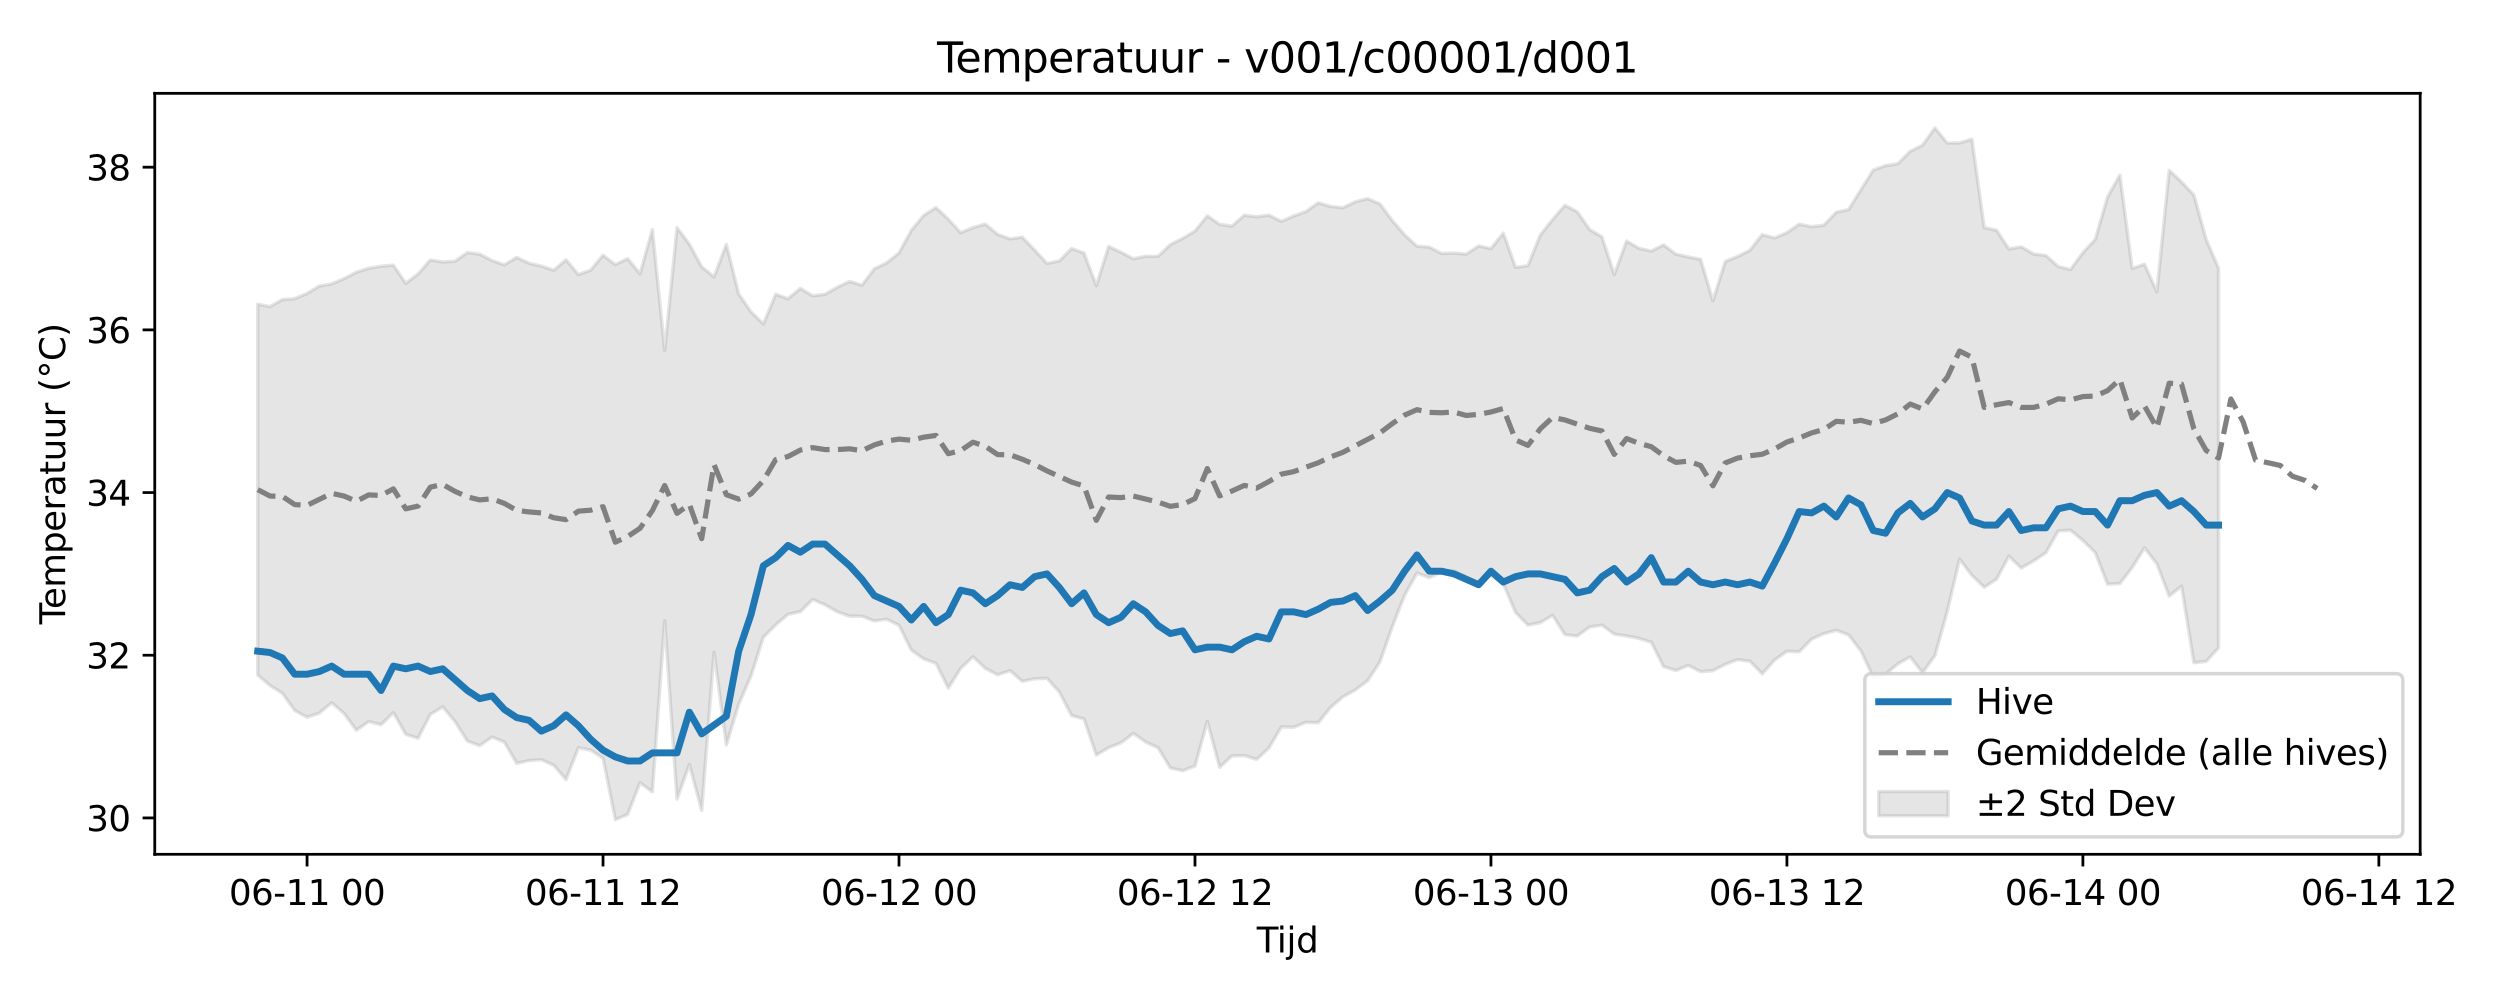 <?xml version="1.0" encoding="utf-8" standalone="no"?>
<!DOCTYPE svg PUBLIC "-//W3C//DTD SVG 1.1//EN"
  "http://www.w3.org/Graphics/SVG/1.1/DTD/svg11.dtd">
<svg xmlns:xlink="http://www.w3.org/1999/xlink" width="720pt" height="288pt" viewBox="0 0 720 288" xmlns="http://www.w3.org/2000/svg" version="1.1">
 <defs>
  <style type="text/css">*{stroke-linejoin: round; stroke-linecap: butt}</style>
 </defs>
 <g id="figure_1">
  <g id="patch_1">
   <path d="M 0 288 
L 720 288 
L 720 0 
L 0 0 
z
" style="fill: #ffffff"/>
  </g>
  <g id="axes_1">
   <g id="patch_2">
    <path d="M 44.57 246.04 
L 697.011 246.04 
L 697.011 26.88 
L 44.57 26.88 
z
" style="fill: #ffffff"/>
   </g>
   <g id="FillBetweenPolyCollection_1">
    <defs>
     <path id="m268ded404d" d="M 74.226 -200.394 
L 74.226 -93.564 
L 77.778 -90.576 
L 81.33 -88.337 
L 84.881 -83.387 
L 88.433 -81.435 
L 91.985 -82.636 
L 95.536 -85.604 
L 99.088 -82.534 
L 102.64 -77.672 
L 106.191 -80.2 
L 109.743 -79.28 
L 113.295 -82.762 
L 116.846 -76.522 
L 120.398 -75.371 
L 123.95 -82.277 
L 127.501 -84.414 
L 131.053 -80.176 
L 134.605 -74.557 
L 138.156 -73.256 
L 141.708 -75.743 
L 145.26 -74.302 
L 148.811 -68.144 
L 152.363 -68.948 
L 155.915 -69.204 
L 159.466 -67.615 
L 163.018 -63.494 
L 166.57 -72.645 
L 170.121 -71.945 
L 173.673 -69.636 
L 177.225 -51.922 
L 180.776 -53.451 
L 184.328 -62.579 
L 187.88 -59.957 
L 191.431 -109.214 
L 194.983 -57.867 
L 198.535 -67.83 
L 202.086 -54.57 
L 205.638 -100.168 
L 209.19 -73.438 
L 212.741 -85.16 
L 216.293 -93.314 
L 219.845 -104.472 
L 223.396 -108.017 
L 226.948 -111.074 
L 230.5 -111.823 
L 234.051 -115.355 
L 237.603 -113.808 
L 241.155 -111.773 
L 244.706 -110.541 
L 248.258 -110.522 
L 251.81 -109.146 
L 255.361 -109.671 
L 258.913 -107.914 
L 262.465 -100.772 
L 266.016 -98.236 
L 269.568 -96.966 
L 273.12 -89.824 
L 276.671 -95.504 
L 280.223 -98.843 
L 283.775 -95.508 
L 287.326 -93.635 
L 290.878 -94.845 
L 294.43 -91.783 
L 297.981 -92.502 
L 301.533 -92.654 
L 305.085 -88.674 
L 308.636 -81.882 
L 312.188 -80.951 
L 315.74 -70.535 
L 319.291 -72.698 
L 322.843 -74.042 
L 326.395 -76.797 
L 329.946 -74.305 
L 333.498 -72.668 
L 337.05 -66.829 
L 340.601 -66.032 
L 344.153 -67.383 
L 347.705 -80.233 
L 351.256 -67.011 
L 354.808 -70.298 
L 358.36 -70.374 
L 361.911 -69.285 
L 365.463 -72.6 
L 369.015 -78.626 
L 372.566 -78.545 
L 376.118 -79.96 
L 379.67 -79.872 
L 383.221 -84.276 
L 386.773 -87.319 
L 390.325 -89.286 
L 393.876 -91.945 
L 397.428 -97.376 
L 400.98 -107.53 
L 404.531 -116.555 
L 408.083 -122.93 
L 411.635 -121.634 
L 415.186 -123.227 
L 418.738 -123.593 
L 422.29 -121.865 
L 425.841 -120.191 
L 429.393 -122.288 
L 432.945 -119.856 
L 436.496 -111.59 
L 440.048 -107.961 
L 443.6 -108.682 
L 447.151 -110.804 
L 450.703 -105.227 
L 454.255 -104.795 
L 457.806 -107.415 
L 461.358 -107.963 
L 464.91 -105.36 
L 468.461 -104.837 
L 472.013 -104.134 
L 475.565 -103.03 
L 479.116 -96.007 
L 482.668 -94.895 
L 486.22 -96.356 
L 489.771 -94.564 
L 493.323 -94.842 
L 496.875 -96.649 
L 500.426 -98.021 
L 503.978 -97.559 
L 507.53 -93.936 
L 511.081 -97.914 
L 514.633 -100.415 
L 518.185 -100.31 
L 521.736 -103.933 
L 525.288 -105.518 
L 528.84 -106.46 
L 532.391 -105.154 
L 535.943 -100.546 
L 539.494 -92.987 
L 543.046 -93.834 
L 546.598 -96.825 
L 550.149 -98.827 
L 553.701 -94.245 
L 557.253 -99.171 
L 560.804 -111.856 
L 564.356 -126.971 
L 567.908 -122.296 
L 571.459 -118.869 
L 575.011 -121.192 
L 578.563 -127.834 
L 582.114 -124.404 
L 585.666 -126.453 
L 589.218 -128.792 
L 592.769 -135.088 
L 596.321 -135.311 
L 599.873 -132.339 
L 603.424 -128.859 
L 606.976 -119.742 
L 610.528 -119.929 
L 614.079 -124.553 
L 617.631 -130.206 
L 621.183 -125.615 
L 624.734 -116.324 
L 628.286 -119.172 
L 631.838 -97.129 
L 635.389 -97.508 
L 638.941 -101.435 
L 638.941 -210.762 
L 638.941 -210.762 
L 635.389 -218.983 
L 631.838 -231.856 
L 628.286 -235.582 
L 624.734 -238.951 
L 621.183 -203.956 
L 617.631 -211.898 
L 614.079 -210.68 
L 610.528 -237.558 
L 606.976 -231.264 
L 603.424 -219.024 
L 599.873 -215.231 
L 596.321 -210.385 
L 592.769 -211.233 
L 589.218 -214.406 
L 585.666 -214.87 
L 582.114 -216.919 
L 578.563 -216.3 
L 575.011 -221.693 
L 571.459 -222.454 
L 567.908 -247.919 
L 564.356 -246.836 
L 560.804 -246.803 
L 557.253 -251.158 
L 553.701 -246.193 
L 550.149 -244.437 
L 546.598 -240.862 
L 543.046 -240.282 
L 539.494 -239.011 
L 535.943 -233.348 
L 532.391 -227.624 
L 528.84 -226.876 
L 525.288 -223.133 
L 521.736 -222.71 
L 518.185 -223.432 
L 514.633 -220.985 
L 511.081 -219.47 
L 507.53 -220.436 
L 503.978 -215.92 
L 500.426 -214.119 
L 496.875 -212.703 
L 493.323 -201.347 
L 489.771 -213.338 
L 486.22 -214 
L 482.668 -214.792 
L 479.116 -217.473 
L 475.565 -215.693 
L 472.013 -216.484 
L 468.461 -218.571 
L 464.91 -208.919 
L 461.358 -219.795 
L 457.806 -221.905 
L 454.255 -226.979 
L 450.703 -228.89 
L 447.151 -224.763 
L 443.6 -220.304 
L 440.048 -211.498 
L 436.496 -210.993 
L 432.945 -220.843 
L 429.393 -216.403 
L 425.841 -217.16 
L 422.29 -214.818 
L 418.738 -215.097 
L 415.186 -215.017 
L 411.635 -216.833 
L 408.083 -217.099 
L 404.531 -220.351 
L 400.98 -224.467 
L 397.428 -229.267 
L 393.876 -230.793 
L 390.325 -229.883 
L 386.773 -228.169 
L 383.221 -228.534 
L 379.67 -229.592 
L 376.118 -227.049 
L 372.566 -225.787 
L 369.015 -224.256 
L 365.463 -226.043 
L 361.911 -225.565 
L 358.36 -226.038 
L 354.808 -222.879 
L 351.256 -223.377 
L 347.705 -225.847 
L 344.153 -221.444 
L 340.601 -219.336 
L 337.05 -217.536 
L 333.498 -214.15 
L 329.946 -214.187 
L 326.395 -213.479 
L 322.843 -215.342 
L 319.291 -217.021 
L 315.74 -205.741 
L 312.188 -215.126 
L 308.636 -216.426 
L 305.085 -212.87 
L 301.533 -212.124 
L 297.981 -215.957 
L 294.43 -219.689 
L 290.878 -219.192 
L 287.326 -220.514 
L 283.775 -223.438 
L 280.223 -222.445 
L 276.671 -220.988 
L 273.12 -224.846 
L 269.568 -228.227 
L 266.016 -225.953 
L 262.465 -221.632 
L 258.913 -215.159 
L 255.361 -212.287 
L 251.81 -210.58 
L 248.258 -205.858 
L 244.706 -206.955 
L 241.155 -205.276 
L 237.603 -203.241 
L 234.051 -202.81 
L 230.5 -204.947 
L 226.948 -201.959 
L 223.396 -203.231 
L 219.845 -194.71 
L 216.293 -198.19 
L 212.741 -203.351 
L 209.19 -217.62 
L 205.638 -208.254 
L 202.086 -211.165 
L 198.535 -217.687 
L 194.983 -222.444 
L 191.431 -187.132 
L 187.88 -221.916 
L 184.328 -209.142 
L 180.776 -213.533 
L 177.225 -211.783 
L 173.673 -214.505 
L 170.121 -210.189 
L 166.57 -208.93 
L 163.018 -213.173 
L 159.466 -210.167 
L 155.915 -211.368 
L 152.363 -212.182 
L 148.811 -213.878 
L 145.26 -211.735 
L 141.708 -212.972 
L 138.156 -214.789 
L 134.605 -215.273 
L 131.053 -212.778 
L 127.501 -212.556 
L 123.95 -213.131 
L 120.398 -209.105 
L 116.846 -206.392 
L 113.295 -211.643 
L 109.743 -211.332 
L 106.191 -210.746 
L 102.64 -209.593 
L 99.088 -207.742 
L 95.536 -206.235 
L 91.985 -205.632 
L 88.433 -203.487 
L 84.881 -201.981 
L 81.33 -201.716 
L 77.778 -199.7 
L 74.226 -200.394 
z
" style="stroke: #808080; stroke-opacity: 0.2"/>
    </defs>
    <g clip-path="url(#p1e799e2879)">
     <use xlink:href="#m268ded404d" x="0" y="288" style="fill: #808080; fill-opacity: 0.2; stroke: #808080; stroke-opacity: 0.2"/>
    </g>
   </g>
   <g id="matplotlib.axis_1">
    <g id="xtick_1">
     <g id="line2d_1">
      <defs>
       <path id="mc18999bd80" d="M 0 0 
L 0 3.5 
" style="stroke: #000000; stroke-width: 0.8"/>
      </defs>
      <g>
       <use xlink:href="#mc18999bd80" x="88.433" y="246.04" style="stroke: #000000; stroke-width: 0.8"/>
      </g>
     </g>
     <g id="text_1">
      <!-- 06-11 00 -->
      <g transform="translate(65.953 260.638) scale(0.1 -0.1)">
       <defs>
        <path id="DejaVuSans-30" d="M 2034 4250 
Q 1547 4250 1301 3770 
Q 1056 3291 1056 2328 
Q 1056 1369 1301 889 
Q 1547 409 2034 409 
Q 2525 409 2770 889 
Q 3016 1369 3016 2328 
Q 3016 3291 2770 3770 
Q 2525 4250 2034 4250 
z
M 2034 4750 
Q 2819 4750 3233 4129 
Q 3647 3509 3647 2328 
Q 3647 1150 3233 529 
Q 2819 -91 2034 -91 
Q 1250 -91 836 529 
Q 422 1150 422 2328 
Q 422 3509 836 4129 
Q 1250 4750 2034 4750 
z
" transform="scale(0.016)"/>
        <path id="DejaVuSans-36" d="M 2113 2584 
Q 1688 2584 1439 2293 
Q 1191 2003 1191 1497 
Q 1191 994 1439 701 
Q 1688 409 2113 409 
Q 2538 409 2786 701 
Q 3034 994 3034 1497 
Q 3034 2003 2786 2293 
Q 2538 2584 2113 2584 
z
M 3366 4563 
L 3366 3988 
Q 3128 4100 2886 4159 
Q 2644 4219 2406 4219 
Q 1781 4219 1451 3797 
Q 1122 3375 1075 2522 
Q 1259 2794 1537 2939 
Q 1816 3084 2150 3084 
Q 2853 3084 3261 2657 
Q 3669 2231 3669 1497 
Q 3669 778 3244 343 
Q 2819 -91 2113 -91 
Q 1303 -91 875 529 
Q 447 1150 447 2328 
Q 447 3434 972 4092 
Q 1497 4750 2381 4750 
Q 2619 4750 2861 4703 
Q 3103 4656 3366 4563 
z
" transform="scale(0.016)"/>
        <path id="DejaVuSans-2d" d="M 313 2009 
L 1997 2009 
L 1997 1497 
L 313 1497 
L 313 2009 
z
" transform="scale(0.016)"/>
        <path id="DejaVuSans-31" d="M 794 531 
L 1825 531 
L 1825 4091 
L 703 3866 
L 703 4441 
L 1819 4666 
L 2450 4666 
L 2450 531 
L 3481 531 
L 3481 0 
L 794 0 
L 794 531 
z
" transform="scale(0.016)"/>
        <path id="DejaVuSans-20" transform="scale(0.016)"/>
       </defs>
       <use xlink:href="#DejaVuSans-30"/>
       <use xlink:href="#DejaVuSans-36" transform="translate(63.623 0)"/>
       <use xlink:href="#DejaVuSans-2d" transform="translate(127.246 0)"/>
       <use xlink:href="#DejaVuSans-31" transform="translate(163.33 0)"/>
       <use xlink:href="#DejaVuSans-31" transform="translate(226.953 0)"/>
       <use xlink:href="#DejaVuSans-20" transform="translate(290.576 0)"/>
       <use xlink:href="#DejaVuSans-30" transform="translate(322.363 0)"/>
       <use xlink:href="#DejaVuSans-30" transform="translate(385.986 0)"/>
      </g>
     </g>
    </g>
    <g id="xtick_2">
     <g id="line2d_2">
      <g>
       <use xlink:href="#mc18999bd80" x="173.673" y="246.04" style="stroke: #000000; stroke-width: 0.8"/>
      </g>
     </g>
     <g id="text_2">
      <!-- 06-11 12 -->
      <g transform="translate(151.193 260.638) scale(0.1 -0.1)">
       <defs>
        <path id="DejaVuSans-32" d="M 1228 531 
L 3431 531 
L 3431 0 
L 469 0 
L 469 531 
Q 828 903 1448 1529 
Q 2069 2156 2228 2338 
Q 2531 2678 2651 2914 
Q 2772 3150 2772 3378 
Q 2772 3750 2511 3984 
Q 2250 4219 1831 4219 
Q 1534 4219 1204 4116 
Q 875 4013 500 3803 
L 500 4441 
Q 881 4594 1212 4672 
Q 1544 4750 1819 4750 
Q 2544 4750 2975 4387 
Q 3406 4025 3406 3419 
Q 3406 3131 3298 2873 
Q 3191 2616 2906 2266 
Q 2828 2175 2409 1742 
Q 1991 1309 1228 531 
z
" transform="scale(0.016)"/>
       </defs>
       <use xlink:href="#DejaVuSans-30"/>
       <use xlink:href="#DejaVuSans-36" transform="translate(63.623 0)"/>
       <use xlink:href="#DejaVuSans-2d" transform="translate(127.246 0)"/>
       <use xlink:href="#DejaVuSans-31" transform="translate(163.33 0)"/>
       <use xlink:href="#DejaVuSans-31" transform="translate(226.953 0)"/>
       <use xlink:href="#DejaVuSans-20" transform="translate(290.576 0)"/>
       <use xlink:href="#DejaVuSans-31" transform="translate(322.363 0)"/>
       <use xlink:href="#DejaVuSans-32" transform="translate(385.986 0)"/>
      </g>
     </g>
    </g>
    <g id="xtick_3">
     <g id="line2d_3">
      <g>
       <use xlink:href="#mc18999bd80" x="258.913" y="246.04" style="stroke: #000000; stroke-width: 0.8"/>
      </g>
     </g>
     <g id="text_3">
      <!-- 06-12 00 -->
      <g transform="translate(236.433 260.638) scale(0.1 -0.1)">
       <use xlink:href="#DejaVuSans-30"/>
       <use xlink:href="#DejaVuSans-36" transform="translate(63.623 0)"/>
       <use xlink:href="#DejaVuSans-2d" transform="translate(127.246 0)"/>
       <use xlink:href="#DejaVuSans-31" transform="translate(163.33 0)"/>
       <use xlink:href="#DejaVuSans-32" transform="translate(226.953 0)"/>
       <use xlink:href="#DejaVuSans-20" transform="translate(290.576 0)"/>
       <use xlink:href="#DejaVuSans-30" transform="translate(322.363 0)"/>
       <use xlink:href="#DejaVuSans-30" transform="translate(385.986 0)"/>
      </g>
     </g>
    </g>
    <g id="xtick_4">
     <g id="line2d_4">
      <g>
       <use xlink:href="#mc18999bd80" x="344.153" y="246.04" style="stroke: #000000; stroke-width: 0.8"/>
      </g>
     </g>
     <g id="text_4">
      <!-- 06-12 12 -->
      <g transform="translate(321.672 260.638) scale(0.1 -0.1)">
       <use xlink:href="#DejaVuSans-30"/>
       <use xlink:href="#DejaVuSans-36" transform="translate(63.623 0)"/>
       <use xlink:href="#DejaVuSans-2d" transform="translate(127.246 0)"/>
       <use xlink:href="#DejaVuSans-31" transform="translate(163.33 0)"/>
       <use xlink:href="#DejaVuSans-32" transform="translate(226.953 0)"/>
       <use xlink:href="#DejaVuSans-20" transform="translate(290.576 0)"/>
       <use xlink:href="#DejaVuSans-31" transform="translate(322.363 0)"/>
       <use xlink:href="#DejaVuSans-32" transform="translate(385.986 0)"/>
      </g>
     </g>
    </g>
    <g id="xtick_5">
     <g id="line2d_5">
      <g>
       <use xlink:href="#mc18999bd80" x="429.393" y="246.04" style="stroke: #000000; stroke-width: 0.8"/>
      </g>
     </g>
     <g id="text_5">
      <!-- 06-13 00 -->
      <g transform="translate(406.912 260.638) scale(0.1 -0.1)">
       <defs>
        <path id="DejaVuSans-33" d="M 2597 2516 
Q 3050 2419 3304 2112 
Q 3559 1806 3559 1356 
Q 3559 666 3084 287 
Q 2609 -91 1734 -91 
Q 1441 -91 1130 -33 
Q 819 25 488 141 
L 488 750 
Q 750 597 1062 519 
Q 1375 441 1716 441 
Q 2309 441 2620 675 
Q 2931 909 2931 1356 
Q 2931 1769 2642 2001 
Q 2353 2234 1838 2234 
L 1294 2234 
L 1294 2753 
L 1863 2753 
Q 2328 2753 2575 2939 
Q 2822 3125 2822 3475 
Q 2822 3834 2567 4026 
Q 2313 4219 1838 4219 
Q 1578 4219 1281 4162 
Q 984 4106 628 3988 
L 628 4550 
Q 988 4650 1302 4700 
Q 1616 4750 1894 4750 
Q 2613 4750 3031 4423 
Q 3450 4097 3450 3541 
Q 3450 3153 3228 2886 
Q 3006 2619 2597 2516 
z
" transform="scale(0.016)"/>
       </defs>
       <use xlink:href="#DejaVuSans-30"/>
       <use xlink:href="#DejaVuSans-36" transform="translate(63.623 0)"/>
       <use xlink:href="#DejaVuSans-2d" transform="translate(127.246 0)"/>
       <use xlink:href="#DejaVuSans-31" transform="translate(163.33 0)"/>
       <use xlink:href="#DejaVuSans-33" transform="translate(226.953 0)"/>
       <use xlink:href="#DejaVuSans-20" transform="translate(290.576 0)"/>
       <use xlink:href="#DejaVuSans-30" transform="translate(322.363 0)"/>
       <use xlink:href="#DejaVuSans-30" transform="translate(385.986 0)"/>
      </g>
     </g>
    </g>
    <g id="xtick_6">
     <g id="line2d_6">
      <g>
       <use xlink:href="#mc18999bd80" x="514.633" y="246.04" style="stroke: #000000; stroke-width: 0.8"/>
      </g>
     </g>
     <g id="text_6">
      <!-- 06-13 12 -->
      <g transform="translate(492.152 260.638) scale(0.1 -0.1)">
       <use xlink:href="#DejaVuSans-30"/>
       <use xlink:href="#DejaVuSans-36" transform="translate(63.623 0)"/>
       <use xlink:href="#DejaVuSans-2d" transform="translate(127.246 0)"/>
       <use xlink:href="#DejaVuSans-31" transform="translate(163.33 0)"/>
       <use xlink:href="#DejaVuSans-33" transform="translate(226.953 0)"/>
       <use xlink:href="#DejaVuSans-20" transform="translate(290.576 0)"/>
       <use xlink:href="#DejaVuSans-31" transform="translate(322.363 0)"/>
       <use xlink:href="#DejaVuSans-32" transform="translate(385.986 0)"/>
      </g>
     </g>
    </g>
    <g id="xtick_7">
     <g id="line2d_7">
      <g>
       <use xlink:href="#mc18999bd80" x="599.873" y="246.04" style="stroke: #000000; stroke-width: 0.8"/>
      </g>
     </g>
     <g id="text_7">
      <!-- 06-14 00 -->
      <g transform="translate(577.392 260.638) scale(0.1 -0.1)">
       <defs>
        <path id="DejaVuSans-34" d="M 2419 4116 
L 825 1625 
L 2419 1625 
L 2419 4116 
z
M 2253 4666 
L 3047 4666 
L 3047 1625 
L 3713 1625 
L 3713 1100 
L 3047 1100 
L 3047 0 
L 2419 0 
L 2419 1100 
L 313 1100 
L 313 1709 
L 2253 4666 
z
" transform="scale(0.016)"/>
       </defs>
       <use xlink:href="#DejaVuSans-30"/>
       <use xlink:href="#DejaVuSans-36" transform="translate(63.623 0)"/>
       <use xlink:href="#DejaVuSans-2d" transform="translate(127.246 0)"/>
       <use xlink:href="#DejaVuSans-31" transform="translate(163.33 0)"/>
       <use xlink:href="#DejaVuSans-34" transform="translate(226.953 0)"/>
       <use xlink:href="#DejaVuSans-20" transform="translate(290.576 0)"/>
       <use xlink:href="#DejaVuSans-30" transform="translate(322.363 0)"/>
       <use xlink:href="#DejaVuSans-30" transform="translate(385.986 0)"/>
      </g>
     </g>
    </g>
    <g id="xtick_8">
     <g id="line2d_8">
      <g>
       <use xlink:href="#mc18999bd80" x="685.113" y="246.04" style="stroke: #000000; stroke-width: 0.8"/>
      </g>
     </g>
     <g id="text_8">
      <!-- 06-14 12 -->
      <g transform="translate(662.632 260.638) scale(0.1 -0.1)">
       <use xlink:href="#DejaVuSans-30"/>
       <use xlink:href="#DejaVuSans-36" transform="translate(63.623 0)"/>
       <use xlink:href="#DejaVuSans-2d" transform="translate(127.246 0)"/>
       <use xlink:href="#DejaVuSans-31" transform="translate(163.33 0)"/>
       <use xlink:href="#DejaVuSans-34" transform="translate(226.953 0)"/>
       <use xlink:href="#DejaVuSans-20" transform="translate(290.576 0)"/>
       <use xlink:href="#DejaVuSans-31" transform="translate(322.363 0)"/>
       <use xlink:href="#DejaVuSans-32" transform="translate(385.986 0)"/>
      </g>
     </g>
    </g>
    <g id="text_9">
     <!-- Tijd -->
     <g transform="translate(361.94 274.317) scale(0.1 -0.1)">
      <defs>
       <path id="DejaVuSans-54" d="M -19 4666 
L 3928 4666 
L 3928 4134 
L 2272 4134 
L 2272 0 
L 1638 0 
L 1638 4134 
L -19 4134 
L -19 4666 
z
" transform="scale(0.016)"/>
       <path id="DejaVuSans-69" d="M 603 3500 
L 1178 3500 
L 1178 0 
L 603 0 
L 603 3500 
z
M 603 4863 
L 1178 4863 
L 1178 4134 
L 603 4134 
L 603 4863 
z
" transform="scale(0.016)"/>
       <path id="DejaVuSans-6a" d="M 603 3500 
L 1178 3500 
L 1178 -63 
Q 1178 -731 923 -1031 
Q 669 -1331 103 -1331 
L -116 -1331 
L -116 -844 
L 38 -844 
Q 366 -844 484 -692 
Q 603 -541 603 -63 
L 603 3500 
z
M 603 4863 
L 1178 4863 
L 1178 4134 
L 603 4134 
L 603 4863 
z
" transform="scale(0.016)"/>
       <path id="DejaVuSans-64" d="M 2906 2969 
L 2906 4863 
L 3481 4863 
L 3481 0 
L 2906 0 
L 2906 525 
Q 2725 213 2448 61 
Q 2172 -91 1784 -91 
Q 1150 -91 751 415 
Q 353 922 353 1747 
Q 353 2572 751 3078 
Q 1150 3584 1784 3584 
Q 2172 3584 2448 3432 
Q 2725 3281 2906 2969 
z
M 947 1747 
Q 947 1113 1208 752 
Q 1469 391 1925 391 
Q 2381 391 2643 752 
Q 2906 1113 2906 1747 
Q 2906 2381 2643 2742 
Q 2381 3103 1925 3103 
Q 1469 3103 1208 2742 
Q 947 2381 947 1747 
z
" transform="scale(0.016)"/>
      </defs>
      <use xlink:href="#DejaVuSans-54"/>
      <use xlink:href="#DejaVuSans-69" transform="translate(57.959 0)"/>
      <use xlink:href="#DejaVuSans-6a" transform="translate(85.742 0)"/>
      <use xlink:href="#DejaVuSans-64" transform="translate(113.525 0)"/>
     </g>
    </g>
   </g>
   <g id="matplotlib.axis_2">
    <g id="ytick_1">
     <g id="line2d_9">
      <defs>
       <path id="m4480297c4b" d="M 0 0 
L -3.5 0 
" style="stroke: #000000; stroke-width: 0.8"/>
      </defs>
      <g>
       <use xlink:href="#m4480297c4b" x="44.57" y="235.562" style="stroke: #000000; stroke-width: 0.8"/>
      </g>
     </g>
     <g id="text_10">
      <!-- 30 -->
      <g transform="translate(24.845 239.361) scale(0.1 -0.1)">
       <use xlink:href="#DejaVuSans-33"/>
       <use xlink:href="#DejaVuSans-30" transform="translate(63.623 0)"/>
      </g>
     </g>
    </g>
    <g id="ytick_2">
     <g id="line2d_10">
      <g>
       <use xlink:href="#m4480297c4b" x="44.57" y="188.71" style="stroke: #000000; stroke-width: 0.8"/>
      </g>
     </g>
     <g id="text_11">
      <!-- 32 -->
      <g transform="translate(24.845 192.509) scale(0.1 -0.1)">
       <use xlink:href="#DejaVuSans-33"/>
       <use xlink:href="#DejaVuSans-32" transform="translate(63.623 0)"/>
      </g>
     </g>
    </g>
    <g id="ytick_3">
     <g id="line2d_11">
      <g>
       <use xlink:href="#m4480297c4b" x="44.57" y="141.858" style="stroke: #000000; stroke-width: 0.8"/>
      </g>
     </g>
     <g id="text_12">
      <!-- 34 -->
      <g transform="translate(24.845 145.657) scale(0.1 -0.1)">
       <use xlink:href="#DejaVuSans-33"/>
       <use xlink:href="#DejaVuSans-34" transform="translate(63.623 0)"/>
      </g>
     </g>
    </g>
    <g id="ytick_4">
     <g id="line2d_12">
      <g>
       <use xlink:href="#m4480297c4b" x="44.57" y="95.006" style="stroke: #000000; stroke-width: 0.8"/>
      </g>
     </g>
     <g id="text_13">
      <!-- 36 -->
      <g transform="translate(24.845 98.805) scale(0.1 -0.1)">
       <use xlink:href="#DejaVuSans-33"/>
       <use xlink:href="#DejaVuSans-36" transform="translate(63.623 0)"/>
      </g>
     </g>
    </g>
    <g id="ytick_5">
     <g id="line2d_13">
      <g>
       <use xlink:href="#m4480297c4b" x="44.57" y="48.154" style="stroke: #000000; stroke-width: 0.8"/>
      </g>
     </g>
     <g id="text_14">
      <!-- 38 -->
      <g transform="translate(24.845 51.953) scale(0.1 -0.1)">
       <defs>
        <path id="DejaVuSans-38" d="M 2034 2216 
Q 1584 2216 1326 1975 
Q 1069 1734 1069 1313 
Q 1069 891 1326 650 
Q 1584 409 2034 409 
Q 2484 409 2743 651 
Q 3003 894 3003 1313 
Q 3003 1734 2745 1975 
Q 2488 2216 2034 2216 
z
M 1403 2484 
Q 997 2584 770 2862 
Q 544 3141 544 3541 
Q 544 4100 942 4425 
Q 1341 4750 2034 4750 
Q 2731 4750 3128 4425 
Q 3525 4100 3525 3541 
Q 3525 3141 3298 2862 
Q 3072 2584 2669 2484 
Q 3125 2378 3379 2068 
Q 3634 1759 3634 1313 
Q 3634 634 3220 271 
Q 2806 -91 2034 -91 
Q 1263 -91 848 271 
Q 434 634 434 1313 
Q 434 1759 690 2068 
Q 947 2378 1403 2484 
z
M 1172 3481 
Q 1172 3119 1398 2916 
Q 1625 2713 2034 2713 
Q 2441 2713 2670 2916 
Q 2900 3119 2900 3481 
Q 2900 3844 2670 4047 
Q 2441 4250 2034 4250 
Q 1625 4250 1398 4047 
Q 1172 3844 1172 3481 
z
" transform="scale(0.016)"/>
       </defs>
       <use xlink:href="#DejaVuSans-33"/>
       <use xlink:href="#DejaVuSans-38" transform="translate(63.623 0)"/>
      </g>
     </g>
    </g>
    <g id="text_15">
     <!-- Temperatuur (°C) -->
     <g transform="translate(18.765 179.816) rotate(-90) scale(0.1 -0.1)">
      <defs>
       <path id="DejaVuSans-65" d="M 3597 1894 
L 3597 1613 
L 953 1613 
Q 991 1019 1311 708 
Q 1631 397 2203 397 
Q 2534 397 2845 478 
Q 3156 559 3463 722 
L 3463 178 
Q 3153 47 2828 -22 
Q 2503 -91 2169 -91 
Q 1331 -91 842 396 
Q 353 884 353 1716 
Q 353 2575 817 3079 
Q 1281 3584 2069 3584 
Q 2775 3584 3186 3129 
Q 3597 2675 3597 1894 
z
M 3022 2063 
Q 3016 2534 2758 2815 
Q 2500 3097 2075 3097 
Q 1594 3097 1305 2825 
Q 1016 2553 972 2059 
L 3022 2063 
z
" transform="scale(0.016)"/>
       <path id="DejaVuSans-6d" d="M 3328 2828 
Q 3544 3216 3844 3400 
Q 4144 3584 4550 3584 
Q 5097 3584 5394 3201 
Q 5691 2819 5691 2113 
L 5691 0 
L 5113 0 
L 5113 2094 
Q 5113 2597 4934 2840 
Q 4756 3084 4391 3084 
Q 3944 3084 3684 2787 
Q 3425 2491 3425 1978 
L 3425 0 
L 2847 0 
L 2847 2094 
Q 2847 2600 2669 2842 
Q 2491 3084 2119 3084 
Q 1678 3084 1418 2786 
Q 1159 2488 1159 1978 
L 1159 0 
L 581 0 
L 581 3500 
L 1159 3500 
L 1159 2956 
Q 1356 3278 1631 3431 
Q 1906 3584 2284 3584 
Q 2666 3584 2933 3390 
Q 3200 3197 3328 2828 
z
" transform="scale(0.016)"/>
       <path id="DejaVuSans-70" d="M 1159 525 
L 1159 -1331 
L 581 -1331 
L 581 3500 
L 1159 3500 
L 1159 2969 
Q 1341 3281 1617 3432 
Q 1894 3584 2278 3584 
Q 2916 3584 3314 3078 
Q 3713 2572 3713 1747 
Q 3713 922 3314 415 
Q 2916 -91 2278 -91 
Q 1894 -91 1617 61 
Q 1341 213 1159 525 
z
M 3116 1747 
Q 3116 2381 2855 2742 
Q 2594 3103 2138 3103 
Q 1681 3103 1420 2742 
Q 1159 2381 1159 1747 
Q 1159 1113 1420 752 
Q 1681 391 2138 391 
Q 2594 391 2855 752 
Q 3116 1113 3116 1747 
z
" transform="scale(0.016)"/>
       <path id="DejaVuSans-72" d="M 2631 2963 
Q 2534 3019 2420 3045 
Q 2306 3072 2169 3072 
Q 1681 3072 1420 2755 
Q 1159 2438 1159 1844 
L 1159 0 
L 581 0 
L 581 3500 
L 1159 3500 
L 1159 2956 
Q 1341 3275 1631 3429 
Q 1922 3584 2338 3584 
Q 2397 3584 2469 3576 
Q 2541 3569 2628 3553 
L 2631 2963 
z
" transform="scale(0.016)"/>
       <path id="DejaVuSans-61" d="M 2194 1759 
Q 1497 1759 1228 1600 
Q 959 1441 959 1056 
Q 959 750 1161 570 
Q 1363 391 1709 391 
Q 2188 391 2477 730 
Q 2766 1069 2766 1631 
L 2766 1759 
L 2194 1759 
z
M 3341 1997 
L 3341 0 
L 2766 0 
L 2766 531 
Q 2569 213 2275 61 
Q 1981 -91 1556 -91 
Q 1019 -91 701 211 
Q 384 513 384 1019 
Q 384 1609 779 1909 
Q 1175 2209 1959 2209 
L 2766 2209 
L 2766 2266 
Q 2766 2663 2505 2880 
Q 2244 3097 1772 3097 
Q 1472 3097 1187 3025 
Q 903 2953 641 2809 
L 641 3341 
Q 956 3463 1253 3523 
Q 1550 3584 1831 3584 
Q 2591 3584 2966 3190 
Q 3341 2797 3341 1997 
z
" transform="scale(0.016)"/>
       <path id="DejaVuSans-74" d="M 1172 4494 
L 1172 3500 
L 2356 3500 
L 2356 3053 
L 1172 3053 
L 1172 1153 
Q 1172 725 1289 603 
Q 1406 481 1766 481 
L 2356 481 
L 2356 0 
L 1766 0 
Q 1100 0 847 248 
Q 594 497 594 1153 
L 594 3053 
L 172 3053 
L 172 3500 
L 594 3500 
L 594 4494 
L 1172 4494 
z
" transform="scale(0.016)"/>
       <path id="DejaVuSans-75" d="M 544 1381 
L 544 3500 
L 1119 3500 
L 1119 1403 
Q 1119 906 1312 657 
Q 1506 409 1894 409 
Q 2359 409 2629 706 
Q 2900 1003 2900 1516 
L 2900 3500 
L 3475 3500 
L 3475 0 
L 2900 0 
L 2900 538 
Q 2691 219 2414 64 
Q 2138 -91 1772 -91 
Q 1169 -91 856 284 
Q 544 659 544 1381 
z
M 1991 3584 
L 1991 3584 
z
" transform="scale(0.016)"/>
       <path id="DejaVuSans-28" d="M 1984 4856 
Q 1566 4138 1362 3434 
Q 1159 2731 1159 2009 
Q 1159 1288 1364 580 
Q 1569 -128 1984 -844 
L 1484 -844 
Q 1016 -109 783 600 
Q 550 1309 550 2009 
Q 550 2706 781 3412 
Q 1013 4119 1484 4856 
L 1984 4856 
z
" transform="scale(0.016)"/>
       <path id="DejaVuSans-b0" d="M 1600 4347 
Q 1350 4347 1178 4173 
Q 1006 4000 1006 3750 
Q 1006 3503 1178 3333 
Q 1350 3163 1600 3163 
Q 1850 3163 2022 3333 
Q 2194 3503 2194 3750 
Q 2194 3997 2020 4172 
Q 1847 4347 1600 4347 
z
M 1600 4750 
Q 1800 4750 1984 4673 
Q 2169 4597 2303 4453 
Q 2447 4313 2519 4134 
Q 2591 3956 2591 3750 
Q 2591 3338 2302 3052 
Q 2013 2766 1594 2766 
Q 1172 2766 890 3047 
Q 609 3328 609 3750 
Q 609 4169 896 4459 
Q 1184 4750 1600 4750 
z
" transform="scale(0.016)"/>
       <path id="DejaVuSans-43" d="M 4122 4306 
L 4122 3641 
Q 3803 3938 3442 4084 
Q 3081 4231 2675 4231 
Q 1875 4231 1450 3742 
Q 1025 3253 1025 2328 
Q 1025 1406 1450 917 
Q 1875 428 2675 428 
Q 3081 428 3442 575 
Q 3803 722 4122 1019 
L 4122 359 
Q 3791 134 3420 21 
Q 3050 -91 2638 -91 
Q 1578 -91 968 557 
Q 359 1206 359 2328 
Q 359 3453 968 4101 
Q 1578 4750 2638 4750 
Q 3056 4750 3426 4639 
Q 3797 4528 4122 4306 
z
" transform="scale(0.016)"/>
       <path id="DejaVuSans-29" d="M 513 4856 
L 1013 4856 
Q 1481 4119 1714 3412 
Q 1947 2706 1947 2009 
Q 1947 1309 1714 600 
Q 1481 -109 1013 -844 
L 513 -844 
Q 928 -128 1133 580 
Q 1338 1288 1338 2009 
Q 1338 2731 1133 3434 
Q 928 4138 513 4856 
z
" transform="scale(0.016)"/>
      </defs>
      <use xlink:href="#DejaVuSans-54"/>
      <use xlink:href="#DejaVuSans-65" transform="translate(44.084 0)"/>
      <use xlink:href="#DejaVuSans-6d" transform="translate(105.607 0)"/>
      <use xlink:href="#DejaVuSans-70" transform="translate(203.02 0)"/>
      <use xlink:href="#DejaVuSans-65" transform="translate(266.496 0)"/>
      <use xlink:href="#DejaVuSans-72" transform="translate(328.02 0)"/>
      <use xlink:href="#DejaVuSans-61" transform="translate(369.133 0)"/>
      <use xlink:href="#DejaVuSans-74" transform="translate(430.412 0)"/>
      <use xlink:href="#DejaVuSans-75" transform="translate(469.621 0)"/>
      <use xlink:href="#DejaVuSans-75" transform="translate(533 0)"/>
      <use xlink:href="#DejaVuSans-72" transform="translate(596.379 0)"/>
      <use xlink:href="#DejaVuSans-20" transform="translate(637.492 0)"/>
      <use xlink:href="#DejaVuSans-28" transform="translate(669.279 0)"/>
      <use xlink:href="#DejaVuSans-b0" transform="translate(708.293 0)"/>
      <use xlink:href="#DejaVuSans-43" transform="translate(758.293 0)"/>
      <use xlink:href="#DejaVuSans-29" transform="translate(828.117 0)"/>
     </g>
    </g>
   </g>
   <g id="line2d_14">
    <path d="M 74.226 187.539 
L 77.778 187.929 
L 81.33 189.491 
L 84.881 194.176 
L 88.433 194.176 
L 91.985 193.395 
L 95.536 191.833 
L 99.088 194.176 
L 106.191 194.176 
L 109.743 198.861 
L 113.295 191.833 
L 116.846 192.614 
L 120.398 191.833 
L 123.95 193.395 
L 127.501 192.614 
L 134.605 198.861 
L 138.156 201.204 
L 141.708 200.423 
L 145.26 204.327 
L 148.811 206.67 
L 152.363 207.451 
L 155.915 210.574 
L 159.466 209.012 
L 163.018 205.889 
L 166.57 209.012 
L 170.121 212.917 
L 173.673 216.04 
L 177.225 217.992 
L 180.776 219.164 
L 184.328 219.164 
L 187.88 216.821 
L 194.983 216.821 
L 198.535 205.108 
L 202.086 211.355 
L 209.19 206.279 
L 212.741 187.539 
L 216.293 176.997 
L 219.845 162.941 
L 223.396 160.599 
L 226.948 157.085 
L 230.5 159.037 
L 234.051 156.694 
L 237.603 156.694 
L 244.706 162.941 
L 248.258 166.846 
L 251.81 171.531 
L 258.913 174.654 
L 262.465 178.559 
L 266.016 174.654 
L 269.568 179.339 
L 273.12 176.997 
L 276.671 169.969 
L 280.223 170.75 
L 283.775 173.873 
L 287.326 171.531 
L 290.878 168.407 
L 294.43 169.188 
L 297.981 166.065 
L 301.533 165.284 
L 305.085 169.188 
L 308.636 173.873 
L 312.188 170.75 
L 315.74 176.997 
L 319.291 179.339 
L 322.843 177.778 
L 326.395 173.873 
L 329.946 176.216 
L 333.498 180.12 
L 337.05 182.463 
L 340.601 181.682 
L 344.153 187.148 
L 347.705 186.367 
L 351.256 186.367 
L 354.808 187.148 
L 358.36 184.805 
L 361.911 183.244 
L 365.463 184.025 
L 369.015 176.216 
L 372.566 176.216 
L 376.118 176.997 
L 379.67 175.435 
L 383.221 173.483 
L 386.773 173.092 
L 390.325 171.531 
L 393.876 175.826 
L 397.428 173.092 
L 400.98 169.969 
L 404.531 164.503 
L 408.083 159.818 
L 411.635 164.503 
L 415.186 164.503 
L 418.738 165.284 
L 425.841 168.407 
L 429.393 164.503 
L 432.945 167.626 
L 436.496 166.065 
L 440.048 165.284 
L 443.6 165.284 
L 450.703 166.846 
L 454.255 170.75 
L 457.806 169.969 
L 461.358 166.065 
L 464.91 163.722 
L 468.461 167.626 
L 472.013 165.284 
L 475.565 160.599 
L 479.116 167.626 
L 482.668 167.626 
L 486.22 164.503 
L 489.771 167.626 
L 493.323 168.407 
L 496.875 167.626 
L 500.426 168.407 
L 503.978 167.626 
L 507.53 168.798 
L 511.081 162.16 
L 514.633 155.132 
L 518.185 147.324 
L 521.736 147.714 
L 525.288 145.762 
L 528.84 148.886 
L 532.391 143.419 
L 535.943 145.372 
L 539.494 152.79 
L 543.046 153.571 
L 546.598 147.714 
L 550.149 144.981 
L 553.701 148.886 
L 557.253 146.543 
L 560.804 141.858 
L 564.356 143.419 
L 567.908 150.057 
L 571.459 151.228 
L 575.011 151.228 
L 578.563 147.324 
L 582.114 152.79 
L 585.666 152.009 
L 589.218 152.009 
L 592.769 146.543 
L 596.321 145.762 
L 599.873 147.324 
L 603.424 147.324 
L 606.976 151.228 
L 610.528 144.2 
L 614.079 144.2 
L 617.631 142.639 
L 621.183 141.858 
L 624.734 145.762 
L 628.286 144.2 
L 631.838 147.324 
L 635.389 151.228 
L 638.941 151.228 
L 638.941 151.228 
" clip-path="url(#p1e799e2879)" style="fill: none; stroke: #1f77b4; stroke-width: 2; stroke-linecap: square"/>
   </g>
   <g id="line2d_15">
    <path d="M 74.226 141.021 
L 77.778 142.862 
L 81.33 142.973 
L 84.881 145.316 
L 88.433 145.539 
L 95.536 142.081 
L 99.088 142.862 
L 102.64 144.368 
L 106.191 142.527 
L 109.743 142.694 
L 113.295 140.798 
L 116.846 146.543 
L 120.398 145.762 
L 123.95 140.296 
L 127.501 139.515 
L 131.053 141.523 
L 134.605 143.085 
L 138.156 143.977 
L 141.708 143.643 
L 145.26 144.981 
L 148.811 146.989 
L 152.363 147.435 
L 155.915 147.714 
L 159.466 149.109 
L 163.018 149.666 
L 166.57 147.212 
L 170.121 146.933 
L 173.673 145.929 
L 177.225 156.148 
L 180.776 154.508 
L 184.328 152.139 
L 187.88 147.064 
L 191.431 139.827 
L 194.983 147.844 
L 198.535 145.241 
L 202.086 155.132 
L 205.638 133.789 
L 209.19 142.471 
L 212.741 143.745 
L 216.293 142.248 
L 219.845 138.409 
L 223.396 132.376 
L 226.948 131.483 
L 230.5 129.615 
L 234.051 128.918 
L 237.603 129.475 
L 241.155 129.475 
L 244.706 129.252 
L 248.258 129.81 
L 251.81 128.137 
L 255.361 127.021 
L 258.913 126.463 
L 262.465 126.798 
L 266.016 125.906 
L 269.568 125.404 
L 273.12 130.665 
L 276.671 129.754 
L 280.223 127.356 
L 283.775 128.527 
L 287.326 130.926 
L 290.878 130.981 
L 294.43 132.264 
L 297.981 133.77 
L 301.533 135.611 
L 308.636 138.846 
L 312.188 139.961 
L 315.74 149.862 
L 319.291 143.141 
L 322.843 143.308 
L 326.395 142.862 
L 333.498 144.591 
L 337.05 145.818 
L 340.601 145.316 
L 344.153 143.587 
L 347.705 134.96 
L 351.256 142.806 
L 354.808 141.412 
L 358.36 139.794 
L 361.911 140.575 
L 365.463 138.678 
L 369.015 136.559 
L 372.566 135.834 
L 379.67 133.268 
L 383.221 131.595 
L 386.773 130.256 
L 397.428 124.679 
L 400.98 122.001 
L 404.531 119.547 
L 408.083 117.985 
L 411.635 118.766 
L 415.186 118.878 
L 418.738 118.655 
L 422.29 119.659 
L 425.841 119.324 
L 429.393 118.655 
L 432.945 117.651 
L 436.496 126.709 
L 440.048 128.271 
L 443.6 123.507 
L 447.151 120.217 
L 450.703 120.942 
L 457.806 123.34 
L 461.358 124.121 
L 464.91 130.861 
L 468.461 126.296 
L 472.013 127.691 
L 475.565 128.639 
L 479.116 131.26 
L 482.668 133.157 
L 486.22 132.822 
L 489.771 134.049 
L 493.323 139.906 
L 496.875 133.324 
L 500.426 131.93 
L 503.978 131.26 
L 507.53 130.814 
L 511.081 129.308 
L 514.633 127.3 
L 518.185 126.129 
L 521.736 124.679 
L 525.288 123.675 
L 528.84 121.332 
L 532.391 121.611 
L 535.943 121.053 
L 539.494 122.001 
L 543.046 120.942 
L 546.598 119.157 
L 550.149 116.368 
L 553.701 117.781 
L 557.253 112.835 
L 560.804 108.671 
L 564.356 101.096 
L 567.908 102.892 
L 571.459 117.338 
L 575.011 116.558 
L 578.563 115.933 
L 582.114 117.338 
L 585.666 117.338 
L 589.218 116.401 
L 592.769 114.84 
L 596.321 115.152 
L 599.873 114.215 
L 603.424 114.059 
L 606.976 112.497 
L 610.528 109.256 
L 614.079 120.384 
L 617.631 116.948 
L 621.183 123.215 
L 624.734 110.363 
L 628.286 110.623 
L 631.838 123.507 
L 635.389 129.754 
L 638.941 131.902 
L 642.493 114.918 
L 646.044 121.555 
L 649.596 132.487 
L 656.699 134.049 
L 660.251 137.173 
L 663.803 138.344 
L 667.354 140.686 
L 667.354 140.686 
" clip-path="url(#p1e799e2879)" style="fill: none; stroke-dasharray: 5.55,2.4; stroke-dashoffset: 0; stroke: #808080; stroke-width: 1.5"/>
   </g>
   <g id="patch_3">
    <path d="M 44.57 246.04 
L 44.57 26.88 
" style="fill: none; stroke: #000000; stroke-width: 0.8; stroke-linejoin: miter; stroke-linecap: square"/>
   </g>
   <g id="patch_4">
    <path d="M 697.011 246.04 
L 697.011 26.88 
" style="fill: none; stroke: #000000; stroke-width: 0.8; stroke-linejoin: miter; stroke-linecap: square"/>
   </g>
   <g id="patch_5">
    <path d="M 44.57 246.04 
L 697.011 246.04 
" style="fill: none; stroke: #000000; stroke-width: 0.8; stroke-linejoin: miter; stroke-linecap: square"/>
   </g>
   <g id="patch_6">
    <path d="M 44.57 26.88 
L 697.011 26.88 
" style="fill: none; stroke: #000000; stroke-width: 0.8; stroke-linejoin: miter; stroke-linecap: square"/>
   </g>
   <g id="text_16">
    <!-- Temperatuur - v001/c00001/d001 -->
    <g transform="translate(269.869 20.88) scale(0.12 -0.12)">
     <defs>
      <path id="DejaVuSans-76" d="M 191 3500 
L 800 3500 
L 1894 563 
L 2988 3500 
L 3597 3500 
L 2284 0 
L 1503 0 
L 191 3500 
z
" transform="scale(0.016)"/>
      <path id="DejaVuSans-2f" d="M 1625 4666 
L 2156 4666 
L 531 -594 
L 0 -594 
L 1625 4666 
z
" transform="scale(0.016)"/>
      <path id="DejaVuSans-63" d="M 3122 3366 
L 3122 2828 
Q 2878 2963 2633 3030 
Q 2388 3097 2138 3097 
Q 1578 3097 1268 2742 
Q 959 2388 959 1747 
Q 959 1106 1268 751 
Q 1578 397 2138 397 
Q 2388 397 2633 464 
Q 2878 531 3122 666 
L 3122 134 
Q 2881 22 2623 -34 
Q 2366 -91 2075 -91 
Q 1284 -91 818 406 
Q 353 903 353 1747 
Q 353 2603 823 3093 
Q 1294 3584 2113 3584 
Q 2378 3584 2631 3529 
Q 2884 3475 3122 3366 
z
" transform="scale(0.016)"/>
     </defs>
     <use xlink:href="#DejaVuSans-54"/>
     <use xlink:href="#DejaVuSans-65" transform="translate(44.084 0)"/>
     <use xlink:href="#DejaVuSans-6d" transform="translate(105.607 0)"/>
     <use xlink:href="#DejaVuSans-70" transform="translate(203.02 0)"/>
     <use xlink:href="#DejaVuSans-65" transform="translate(266.496 0)"/>
     <use xlink:href="#DejaVuSans-72" transform="translate(328.02 0)"/>
     <use xlink:href="#DejaVuSans-61" transform="translate(369.133 0)"/>
     <use xlink:href="#DejaVuSans-74" transform="translate(430.412 0)"/>
     <use xlink:href="#DejaVuSans-75" transform="translate(469.621 0)"/>
     <use xlink:href="#DejaVuSans-75" transform="translate(533 0)"/>
     <use xlink:href="#DejaVuSans-72" transform="translate(596.379 0)"/>
     <use xlink:href="#DejaVuSans-20" transform="translate(637.492 0)"/>
     <use xlink:href="#DejaVuSans-2d" transform="translate(669.279 0)"/>
     <use xlink:href="#DejaVuSans-20" transform="translate(705.363 0)"/>
     <use xlink:href="#DejaVuSans-76" transform="translate(737.15 0)"/>
     <use xlink:href="#DejaVuSans-30" transform="translate(796.33 0)"/>
     <use xlink:href="#DejaVuSans-30" transform="translate(859.953 0)"/>
     <use xlink:href="#DejaVuSans-31" transform="translate(923.576 0)"/>
     <use xlink:href="#DejaVuSans-2f" transform="translate(987.199 0)"/>
     <use xlink:href="#DejaVuSans-63" transform="translate(1020.891 0)"/>
     <use xlink:href="#DejaVuSans-30" transform="translate(1075.871 0)"/>
     <use xlink:href="#DejaVuSans-30" transform="translate(1139.494 0)"/>
     <use xlink:href="#DejaVuSans-30" transform="translate(1203.117 0)"/>
     <use xlink:href="#DejaVuSans-30" transform="translate(1266.74 0)"/>
     <use xlink:href="#DejaVuSans-31" transform="translate(1330.363 0)"/>
     <use xlink:href="#DejaVuSans-2f" transform="translate(1393.986 0)"/>
     <use xlink:href="#DejaVuSans-64" transform="translate(1427.678 0)"/>
     <use xlink:href="#DejaVuSans-30" transform="translate(1491.154 0)"/>
     <use xlink:href="#DejaVuSans-30" transform="translate(1554.777 0)"/>
     <use xlink:href="#DejaVuSans-31" transform="translate(1618.4 0)"/>
    </g>
   </g>
   <g id="legend_1">
    <g id="patch_7">
     <path d="M 539.067 241.04 
L 690.011 241.04 
Q 692.011 241.04 692.011 239.04 
L 692.011 196.006 
Q 692.011 194.006 690.011 194.006 
L 539.067 194.006 
Q 537.067 194.006 537.067 196.006 
L 537.067 239.04 
Q 537.067 241.04 539.067 241.04 
z
" style="fill: #ffffff; opacity: 0.8; stroke: #cccccc; stroke-linejoin: miter"/>
    </g>
    <g id="line2d_16">
     <path d="M 541.067 202.104 
L 551.067 202.104 
L 561.067 202.104 
" style="fill: none; stroke: #1f77b4; stroke-width: 2; stroke-linecap: square"/>
    </g>
    <g id="text_17">
     <!-- Hive -->
     <g transform="translate(569.067 205.604) scale(0.1 -0.1)">
      <defs>
       <path id="DejaVuSans-48" d="M 628 4666 
L 1259 4666 
L 1259 2753 
L 3553 2753 
L 3553 4666 
L 4184 4666 
L 4184 0 
L 3553 0 
L 3553 2222 
L 1259 2222 
L 1259 0 
L 628 0 
L 628 4666 
z
" transform="scale(0.016)"/>
      </defs>
      <use xlink:href="#DejaVuSans-48"/>
      <use xlink:href="#DejaVuSans-69" transform="translate(75.195 0)"/>
      <use xlink:href="#DejaVuSans-76" transform="translate(102.979 0)"/>
      <use xlink:href="#DejaVuSans-65" transform="translate(162.158 0)"/>
     </g>
    </g>
    <g id="line2d_17">
     <path d="M 541.067 216.782 
L 551.067 216.782 
L 561.067 216.782 
" style="fill: none; stroke-dasharray: 5.55,2.4; stroke-dashoffset: 0; stroke: #808080; stroke-width: 1.5"/>
    </g>
    <g id="text_18">
     <!-- Gemiddelde (alle hives) -->
     <g transform="translate(569.067 220.282) scale(0.1 -0.1)">
      <defs>
       <path id="DejaVuSans-47" d="M 3809 666 
L 3809 1919 
L 2778 1919 
L 2778 2438 
L 4434 2438 
L 4434 434 
Q 4069 175 3628 42 
Q 3188 -91 2688 -91 
Q 1594 -91 976 548 
Q 359 1188 359 2328 
Q 359 3472 976 4111 
Q 1594 4750 2688 4750 
Q 3144 4750 3555 4637 
Q 3966 4525 4313 4306 
L 4313 3634 
Q 3963 3931 3569 4081 
Q 3175 4231 2741 4231 
Q 1884 4231 1454 3753 
Q 1025 3275 1025 2328 
Q 1025 1384 1454 906 
Q 1884 428 2741 428 
Q 3075 428 3337 486 
Q 3600 544 3809 666 
z
" transform="scale(0.016)"/>
       <path id="DejaVuSans-6c" d="M 603 4863 
L 1178 4863 
L 1178 0 
L 603 0 
L 603 4863 
z
" transform="scale(0.016)"/>
       <path id="DejaVuSans-68" d="M 3513 2113 
L 3513 0 
L 2938 0 
L 2938 2094 
Q 2938 2591 2744 2837 
Q 2550 3084 2163 3084 
Q 1697 3084 1428 2787 
Q 1159 2491 1159 1978 
L 1159 0 
L 581 0 
L 581 4863 
L 1159 4863 
L 1159 2956 
Q 1366 3272 1645 3428 
Q 1925 3584 2291 3584 
Q 2894 3584 3203 3211 
Q 3513 2838 3513 2113 
z
" transform="scale(0.016)"/>
       <path id="DejaVuSans-73" d="M 2834 3397 
L 2834 2853 
Q 2591 2978 2328 3040 
Q 2066 3103 1784 3103 
Q 1356 3103 1142 2972 
Q 928 2841 928 2578 
Q 928 2378 1081 2264 
Q 1234 2150 1697 2047 
L 1894 2003 
Q 2506 1872 2764 1633 
Q 3022 1394 3022 966 
Q 3022 478 2636 193 
Q 2250 -91 1575 -91 
Q 1294 -91 989 -36 
Q 684 19 347 128 
L 347 722 
Q 666 556 975 473 
Q 1284 391 1588 391 
Q 1994 391 2212 530 
Q 2431 669 2431 922 
Q 2431 1156 2273 1281 
Q 2116 1406 1581 1522 
L 1381 1569 
Q 847 1681 609 1914 
Q 372 2147 372 2553 
Q 372 3047 722 3315 
Q 1072 3584 1716 3584 
Q 2034 3584 2315 3537 
Q 2597 3491 2834 3397 
z
" transform="scale(0.016)"/>
      </defs>
      <use xlink:href="#DejaVuSans-47"/>
      <use xlink:href="#DejaVuSans-65" transform="translate(77.49 0)"/>
      <use xlink:href="#DejaVuSans-6d" transform="translate(139.014 0)"/>
      <use xlink:href="#DejaVuSans-69" transform="translate(236.426 0)"/>
      <use xlink:href="#DejaVuSans-64" transform="translate(264.209 0)"/>
      <use xlink:href="#DejaVuSans-64" transform="translate(327.686 0)"/>
      <use xlink:href="#DejaVuSans-65" transform="translate(391.162 0)"/>
      <use xlink:href="#DejaVuSans-6c" transform="translate(452.686 0)"/>
      <use xlink:href="#DejaVuSans-64" transform="translate(480.469 0)"/>
      <use xlink:href="#DejaVuSans-65" transform="translate(543.945 0)"/>
      <use xlink:href="#DejaVuSans-20" transform="translate(605.469 0)"/>
      <use xlink:href="#DejaVuSans-28" transform="translate(637.256 0)"/>
      <use xlink:href="#DejaVuSans-61" transform="translate(676.27 0)"/>
      <use xlink:href="#DejaVuSans-6c" transform="translate(737.549 0)"/>
      <use xlink:href="#DejaVuSans-6c" transform="translate(765.332 0)"/>
      <use xlink:href="#DejaVuSans-65" transform="translate(793.115 0)"/>
      <use xlink:href="#DejaVuSans-20" transform="translate(854.639 0)"/>
      <use xlink:href="#DejaVuSans-68" transform="translate(886.426 0)"/>
      <use xlink:href="#DejaVuSans-69" transform="translate(949.805 0)"/>
      <use xlink:href="#DejaVuSans-76" transform="translate(977.588 0)"/>
      <use xlink:href="#DejaVuSans-65" transform="translate(1036.768 0)"/>
      <use xlink:href="#DejaVuSans-73" transform="translate(1098.291 0)"/>
      <use xlink:href="#DejaVuSans-29" transform="translate(1150.391 0)"/>
     </g>
    </g>
    <g id="patch_8">
     <path d="M 541.067 234.96 
L 561.067 234.96 
L 561.067 227.96 
L 541.067 227.96 
z
" style="fill: #808080; fill-opacity: 0.2; stroke: #808080; stroke-opacity: 0.2; stroke-linejoin: miter"/>
    </g>
    <g id="text_19">
     <!-- ±2 Std Dev -->
     <g transform="translate(569.067 234.96) scale(0.1 -0.1)">
      <defs>
       <path id="DejaVuSans-b1" d="M 2944 4013 
L 2944 2803 
L 4684 2803 
L 4684 2272 
L 2944 2272 
L 2944 1063 
L 2419 1063 
L 2419 2272 
L 678 2272 
L 678 2803 
L 2419 2803 
L 2419 4013 
L 2944 4013 
z
M 678 531 
L 4684 531 
L 4684 0 
L 678 0 
L 678 531 
z
" transform="scale(0.016)"/>
       <path id="DejaVuSans-53" d="M 3425 4513 
L 3425 3897 
Q 3066 4069 2747 4153 
Q 2428 4238 2131 4238 
Q 1616 4238 1336 4038 
Q 1056 3838 1056 3469 
Q 1056 3159 1242 3001 
Q 1428 2844 1947 2747 
L 2328 2669 
Q 3034 2534 3370 2195 
Q 3706 1856 3706 1288 
Q 3706 609 3251 259 
Q 2797 -91 1919 -91 
Q 1588 -91 1214 -16 
Q 841 59 441 206 
L 441 856 
Q 825 641 1194 531 
Q 1563 422 1919 422 
Q 2459 422 2753 634 
Q 3047 847 3047 1241 
Q 3047 1584 2836 1778 
Q 2625 1972 2144 2069 
L 1759 2144 
Q 1053 2284 737 2584 
Q 422 2884 422 3419 
Q 422 4038 858 4394 
Q 1294 4750 2059 4750 
Q 2388 4750 2728 4690 
Q 3069 4631 3425 4513 
z
" transform="scale(0.016)"/>
       <path id="DejaVuSans-44" d="M 1259 4147 
L 1259 519 
L 2022 519 
Q 2988 519 3436 956 
Q 3884 1394 3884 2338 
Q 3884 3275 3436 3711 
Q 2988 4147 2022 4147 
L 1259 4147 
z
M 628 4666 
L 1925 4666 
Q 3281 4666 3915 4102 
Q 4550 3538 4550 2338 
Q 4550 1131 3912 565 
Q 3275 0 1925 0 
L 628 0 
L 628 4666 
z
" transform="scale(0.016)"/>
      </defs>
      <use xlink:href="#DejaVuSans-b1"/>
      <use xlink:href="#DejaVuSans-32" transform="translate(83.789 0)"/>
      <use xlink:href="#DejaVuSans-20" transform="translate(147.412 0)"/>
      <use xlink:href="#DejaVuSans-53" transform="translate(179.199 0)"/>
      <use xlink:href="#DejaVuSans-74" transform="translate(242.676 0)"/>
      <use xlink:href="#DejaVuSans-64" transform="translate(281.885 0)"/>
      <use xlink:href="#DejaVuSans-20" transform="translate(345.361 0)"/>
      <use xlink:href="#DejaVuSans-44" transform="translate(377.148 0)"/>
      <use xlink:href="#DejaVuSans-65" transform="translate(454.15 0)"/>
      <use xlink:href="#DejaVuSans-76" transform="translate(515.674 0)"/>
     </g>
    </g>
   </g>
  </g>
 </g>
 <defs>
  <clipPath id="p1e799e2879">
   <rect x="44.57" y="26.88" width="652.441" height="219.16"/>
  </clipPath>
 </defs>
</svg>

